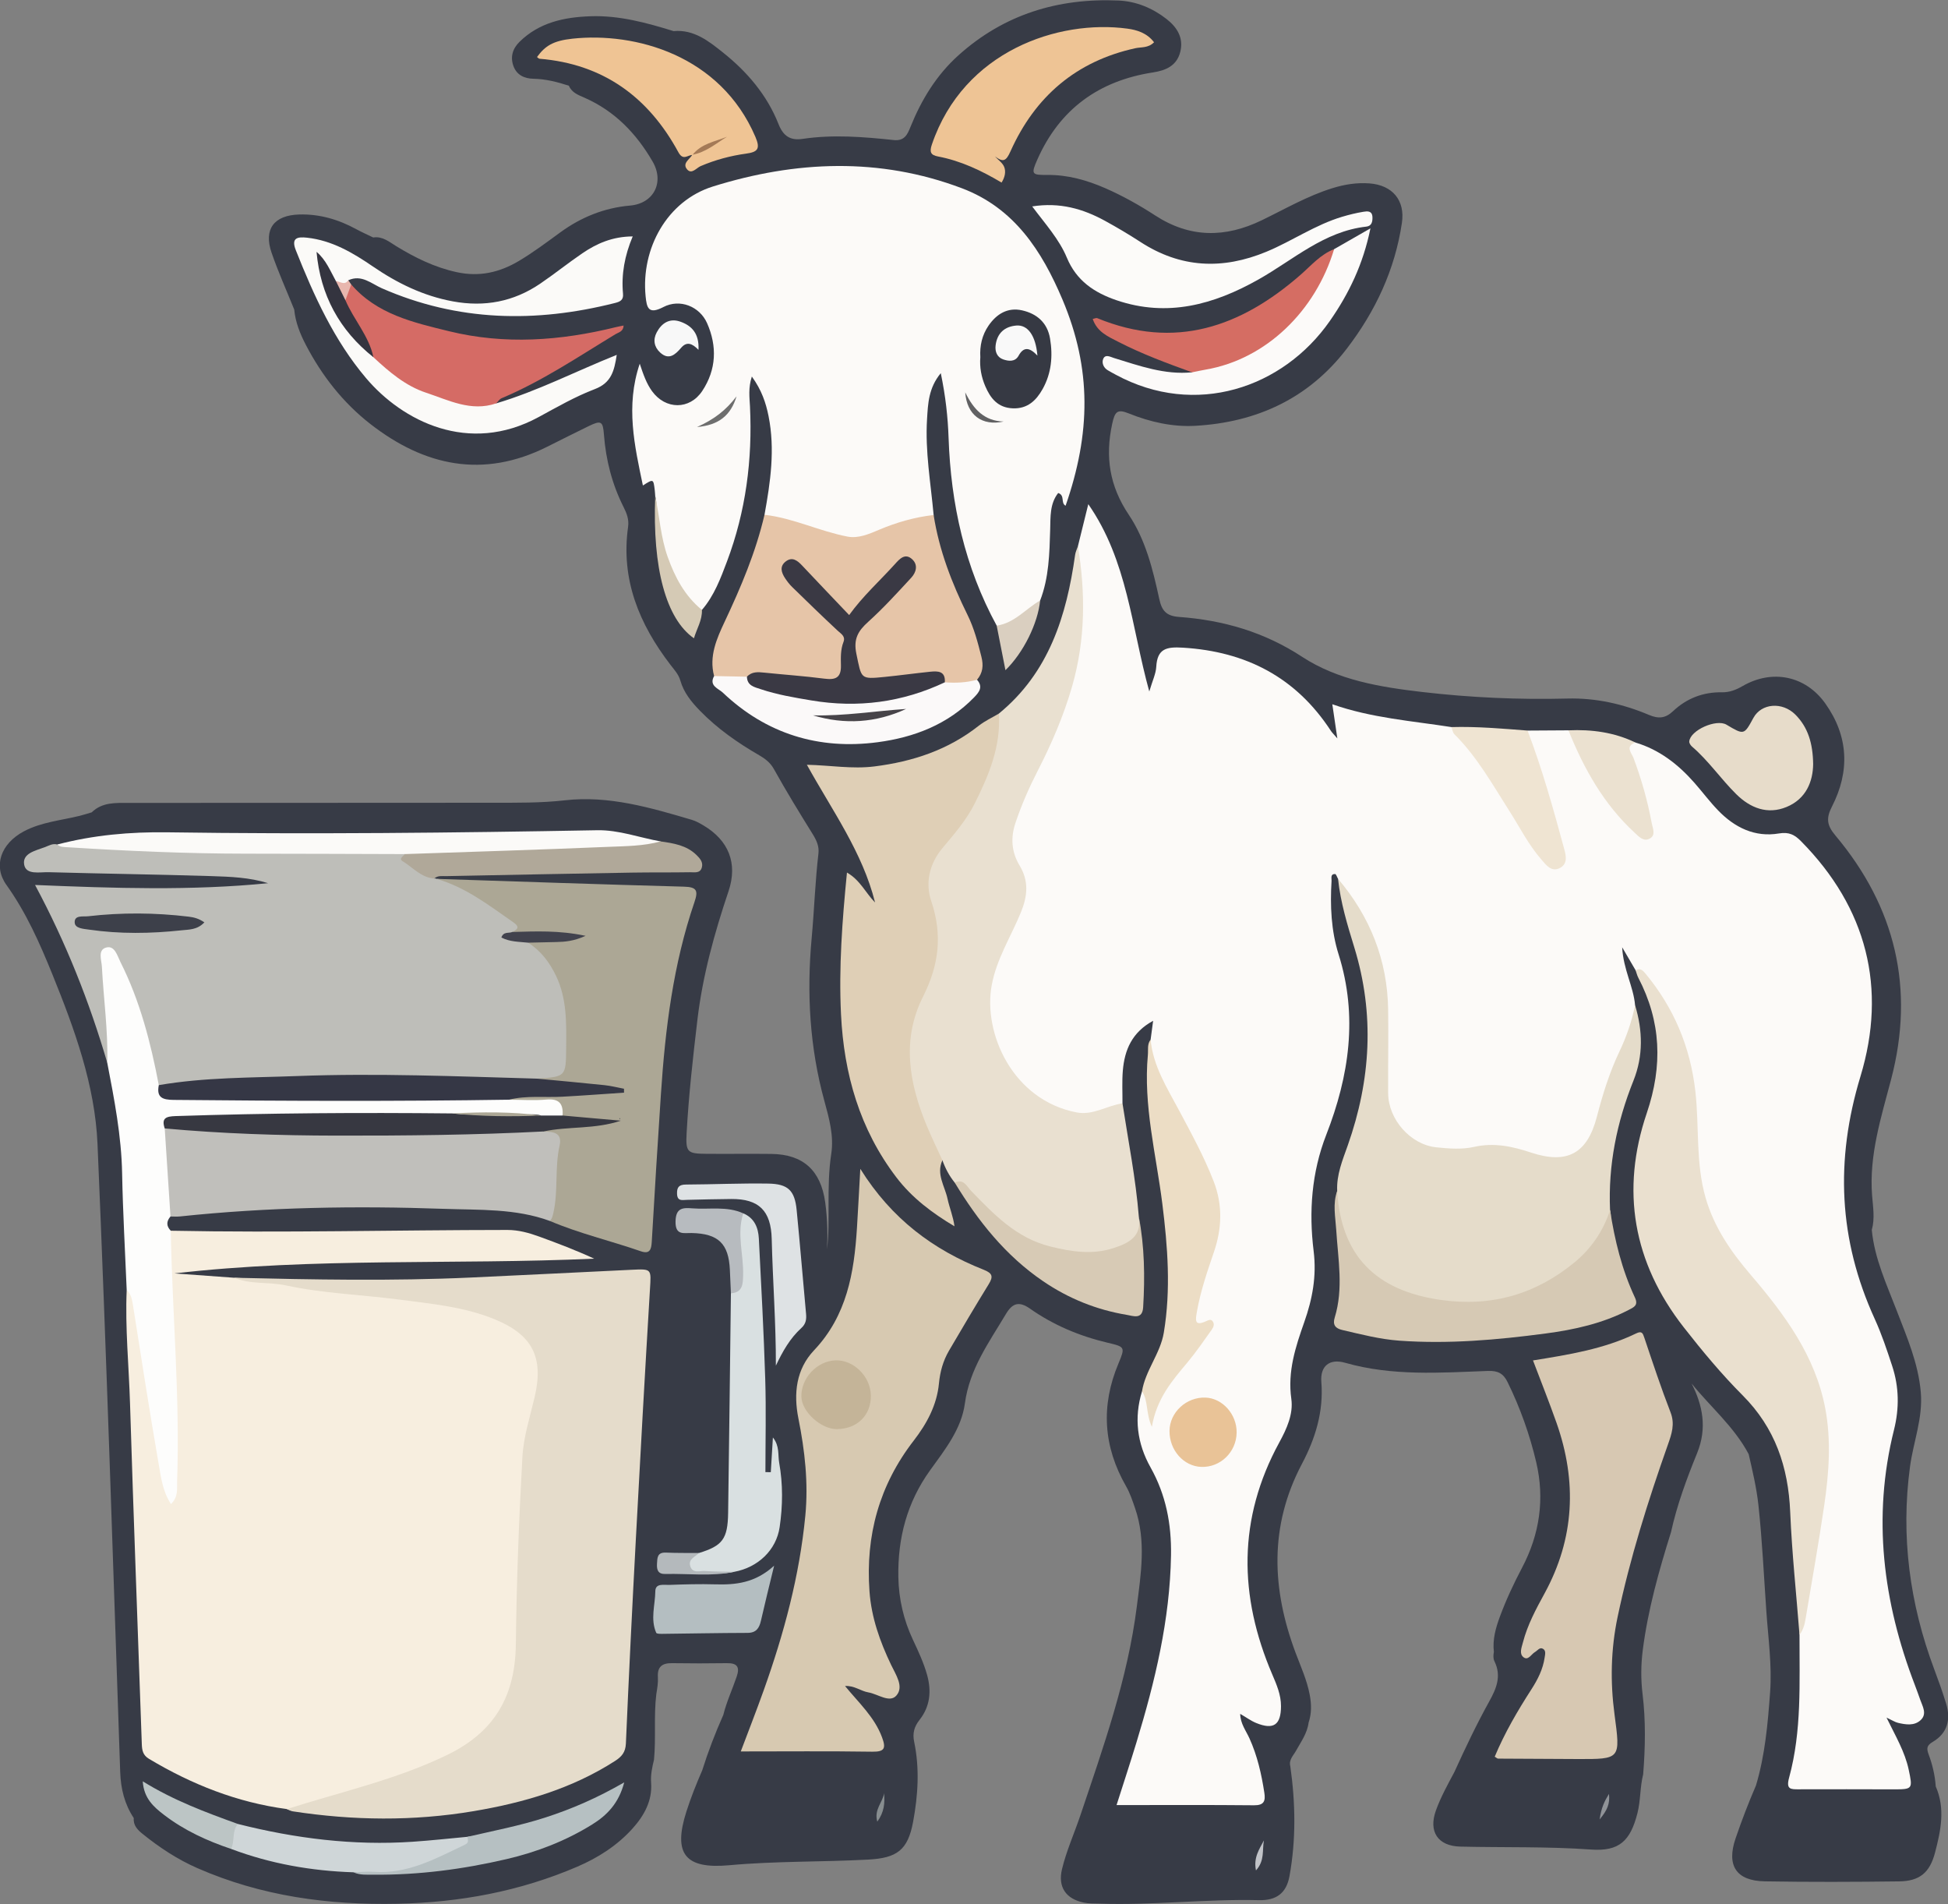 <svg width="1849" height="1807" viewBox="0 0 1849 1807" fill="none" xmlns="http://www.w3.org/2000/svg">
<rect x="0" y="0" width="1849" height="1807" fill="#808080" stroke="none"/>
<g clip-path="url(#clip0_3033_17747)">
<path d="M1776.66 1167.19C1779.27 1194.43 1790.8 1218.92 1800.42 1243.98C1810.06 1269.06 1820.77 1293.64 1823.17 1321.06C1825.33 1345.68 1816.13 1368.18 1812.95 1391.75C1804.02 1457.86 1812.62 1521.95 1835.99 1584.26C1840.02 1594.98 1843.9 1605.78 1847.24 1616.73C1851.81 1631.71 1848.56 1644.71 1834.56 1652.99C1828.94 1656.32 1828.45 1659.02 1830.56 1664.71C1834.21 1674.51 1836.67 1684.73 1837.36 1695.27C1846.6 1716.3 1842.14 1737.28 1836.69 1758.09C1831.67 1777.23 1821.99 1785.14 1802.52 1785.38C1760.03 1785.92 1717.53 1786.08 1675.04 1785.34C1648.07 1784.88 1638.53 1770.45 1647.36 1744.63C1653.17 1727.63 1659.61 1710.84 1666.74 1694.35C1675.38 1665.49 1677.97 1635.65 1680.15 1605.84C1682 1580.41 1678.4 1554.97 1676.62 1529.7C1674.24 1495.93 1672.7 1462.06 1669.06 1428.35C1667.28 1411.86 1663.47 1395.95 1659.81 1379.95C1645.9 1353.69 1623 1334.65 1605.62 1312.88C1616.07 1333.4 1620.61 1355.07 1610.86 1378.99C1600.94 1403.36 1591.77 1428.13 1586.08 1453.99C1574.59 1490.69 1564.17 1527.61 1559.28 1565.88C1557.5 1579.83 1557.39 1593.75 1559.09 1607.66C1562.18 1633.04 1561.67 1658.41 1559.66 1683.82C1556.57 1695.9 1557.32 1708.5 1554.23 1720.63C1547.53 1746.95 1537.03 1757.1 1510.14 1755.16C1468.78 1752.18 1427.44 1753.36 1386.09 1752.37C1364.78 1751.86 1355.64 1738.18 1362.99 1717.94C1367.58 1705.29 1374.16 1693.45 1380.47 1681.59C1390.79 1658.91 1401.49 1636.36 1413.59 1614.55C1420.39 1602.3 1425.36 1590.4 1418.51 1576.52C1417.22 1573.92 1417.39 1570.67 1417.95 1567.65C1416.6 1555.9 1419.66 1544.94 1423.69 1534.08C1429.6 1518.12 1436.79 1502.74 1444.71 1487.72C1461.47 1455.94 1466.32 1422.36 1458.14 1387.57C1451.98 1361.33 1442.89 1335.9 1430.96 1311.58C1426.97 1303.46 1421.89 1300.61 1412.17 1300.98C1366.85 1302.71 1321.38 1305.99 1276.75 1293.23C1262 1289.01 1252.97 1296.3 1254.19 1311.43C1256.44 1339.48 1248.53 1365.04 1235.81 1389.09C1204.58 1448.14 1207.06 1507.93 1229.79 1568.58C1234.69 1581.64 1240.53 1594.32 1243.15 1608.24C1244.87 1617.35 1245.02 1626.02 1242.08 1634.76C1240.81 1644.86 1234.89 1652.87 1230.14 1661.43C1227.59 1666.02 1223.14 1669.99 1224.73 1676.14C1229.69 1710.97 1230.24 1745.86 1223.94 1780.47C1221.04 1796.36 1211.7 1803.6 1195.02 1803.2C1144.49 1801.99 1094.17 1808.23 1043.66 1806.49C1038.66 1806.32 1033.65 1806.55 1028.71 1805.53C1011.67 1802.01 1003.94 1790.67 1008.04 1773.72C1012.27 1756.21 1019.74 1739.72 1025.48 1722.67C1047.33 1657.77 1070.33 1593.15 1079.01 1524.78C1082.95 1493.67 1088.09 1462.26 1077.39 1431.26C1074.94 1424.16 1072.62 1417.01 1068.87 1410.48C1047.25 1372.79 1044.72 1334.05 1061.63 1293.89C1068.18 1278.32 1067.76 1278.08 1051.39 1274.22C1024.82 1267.96 999.965 1257.55 977.658 1241.87C967.277 1234.57 960.968 1236.59 954.869 1246.84C938.833 1273.77 920.256 1299.01 915.844 1331.84C912.587 1356.07 896.926 1375.73 882.896 1395.17C860.908 1425.65 852.008 1459.75 852.696 1496.73C853.081 1517.43 857.71 1537.34 866.542 1556.12C871.655 1566.99 876.732 1577.84 879.98 1589.46C884.278 1604.85 882.836 1619.42 872.801 1632.13C867.711 1638.57 866.025 1644.9 867.691 1652.86C872.998 1678.22 871.38 1703.58 866.706 1728.82C861.695 1755.86 851.34 1763.25 823.911 1764.71C780.037 1767.05 736.048 1766.05 692.237 1770.05C650.193 1773.89 638.68 1759.25 651.524 1719.09C655.79 1705.75 660.988 1692.76 666.564 1679.93C672.198 1662.04 678.903 1644.56 686.538 1627.44C689.677 1614.9 695.131 1603.15 699.289 1590.95C702.431 1581.73 699.558 1578.16 689.933 1578.3C672.571 1578.56 655.197 1578.57 637.836 1578.3C628.441 1578.15 623.848 1581.79 624.449 1591.41C624.791 1596.89 623.847 1602.28 622.958 1607.69C620.431 1628.38 622.75 1649.22 620.763 1669.91C619.027 1677.12 617.463 1684.11 618.02 1691.89C619.233 1708.82 611.464 1722.88 600.462 1735.13C585.843 1751.4 567.761 1762.92 547.832 1771.48C493.436 1794.85 436.448 1805.37 377.365 1806.61C311.645 1808 247.958 1799.38 187.271 1772.77C168.302 1764.45 151.34 1753.21 135.347 1740.32C130.677 1736.56 126.308 1732.24 126.978 1725.32C118.173 1712.04 114.634 1697.41 114.085 1681.53C107.228 1482.9 101.087 1284.24 92.561 1085.69C90.154 1029.64 70.752 976.529 49.722 924.641C37.734 895.062 24.86 865.997 6.086 839.751C-6.736 821.826 0.776 800.564 22.616 788.945C39.195 780.124 57.865 778.582 75.712 774.18C79.532 773.237 83.276 771.989 87.055 770.882C97.079 761.087 109.91 761.95 122.33 761.936C237.334 761.801 352.338 761.96 467.342 761.792C490.291 761.759 513.18 762.087 536.18 759.47C577.788 754.737 617.366 766.4 656.717 778.018C660.547 779.149 664.068 781.159 667.52 783.195C691.605 797.401 700.424 819.236 691.523 845.68C678.108 885.537 666.927 925.857 661.968 967.743C657.743 1003.42 653.73 1039.13 651.738 1074.99C650.701 1093.66 652.506 1094.81 670.698 1094.95C691.198 1095.11 711.701 1094.81 732.199 1095.05C762.366 1095.41 779.057 1110.69 783.259 1140.91C785.609 1157.8 785.625 1174.68 784.963 1185.42C788.385 1159.49 784.136 1127.02 789.02 1094.87C791.619 1077.77 786.992 1061.23 782.468 1044.74C768.565 994.088 765.598 942.683 770.408 890.36C772.871 863.565 773.721 836.585 776.856 809.804C777.655 802.973 774.869 797.17 771.369 791.526C758.728 771.142 746.167 750.702 734.519 729.731C731.194 723.745 726.291 719.991 720.541 716.668C700.132 704.877 680.937 691.474 664.383 674.463C656.238 666.093 649.038 657.267 645.787 645.886C644.062 639.848 639.971 635.559 636.322 630.803C606.689 592.187 589.126 549.804 596.176 499.936C597.143 493.099 594.936 487.218 591.95 481.305C580.994 459.613 575.075 436.539 573.237 412.341C572.267 399.579 570.593 398.599 558.397 404.553C545.377 410.909 532.426 417.416 519.474 423.91C458.583 454.438 402.844 442.303 351.536 402.352C325.725 382.254 305.582 356.62 290.336 327.341C284.772 316.655 280.419 305.789 279.275 293.752C272.042 275.792 264.063 258.089 257.767 239.807C250.055 217.416 260.126 204.218 284.038 203.546C303.463 203.001 321.351 208.318 338.272 217.55C343.467 220.385 348.907 222.769 354.235 225.36C363.077 223.978 369.418 229.55 376.104 233.628C394.102 244.608 412.581 253.742 433.567 258.288C455.098 262.953 474.17 258.516 492.363 247.728C506.117 239.571 518.898 229.928 531.823 220.515C551.602 206.11 573.484 197.228 598.101 195.074C620.579 193.107 630.826 172.937 619.452 153.318C604.056 126.762 583.611 105.456 555.025 92.837C549.142 90.24 542.774 88.066 539.966 81.346C529.043 77.779 517.964 74.966 506.392 74.745C497.628 74.578 490.478 71.123 487.403 62.828C484.223 54.252 486.389 46.283 493.172 39.63C511.898 21.261 535.538 16.303 560.373 15.427C587.61 14.466 613.591 21.561 639.332 29.521C658.619 27.747 672.715 39.066 686.196 49.801C709.136 68.067 728.076 90.184 738.983 117.822C743.45 129.138 750.156 133.527 761.755 131.805C790.669 127.512 819.559 129.847 848.353 132.908C858.661 134.004 861.401 127.37 864.209 120.424C874.658 94.571 888.84 71.278 909.753 52.472C953.008 13.573 1004.44 -1.999 1061.68 0.497C1078.37 1.225 1093.93 7.635 1107.28 18.064C1117.33 25.923 1123.67 36.004 1120.25 49.357C1116.93 62.37 1106.67 66.841 1094.47 68.718C1043.13 76.609 1005.91 103.415 984.669 151.318C978.455 165.33 979.258 166.146 994.033 166.007C1013.36 165.825 1031.61 170.948 1049.17 178.624C1065.71 185.852 1081.48 194.718 1096.54 204.499C1129.61 225.967 1163.02 225.78 1197.64 209.023C1219.67 198.357 1240.92 185.976 1264.5 178.634C1276.13 175.013 1287.85 173.121 1299.98 174.046C1321.57 175.693 1333.87 189.998 1330.66 211.544C1324.04 256.063 1305.45 295.592 1278.17 331.106C1241.96 378.239 1192.78 400.782 1134.55 404.08C1113.05 405.299 1091.68 400.491 1071.55 392.381C1060.67 387.996 1058.24 390.332 1055.68 402.157C1048.87 433.646 1053.13 461.26 1071.44 488.523C1087.4 512.282 1094.34 540.611 1100.38 568.543C1102.73 579.392 1106.96 584.561 1118.94 585.434C1160.86 588.486 1199.83 599.659 1235.89 623.266C1269.93 645.551 1310.24 652.065 1350.13 656.706C1395.82 662.021 1441.76 664.09 1487.78 662.903C1514.78 662.207 1540.49 668.029 1565.13 678.425C1574.14 682.224 1580.68 681.811 1588.01 674.898C1600.85 662.77 1616.55 656.659 1634.42 656.966C1641.7 657.091 1647.85 654.629 1654.13 651.01C1682.12 634.869 1713.72 641.145 1732.55 667.593C1754.59 698.551 1756.04 731.918 1738.86 765.382C1733.18 776.454 1733.94 783.117 1742.12 792.847C1799.13 860.711 1817.63 938.054 1795.04 1024.14C1785.51 1060.44 1773.99 1096.21 1776.95 1134.48C1777.8 1145.38 1779.73 1156.31 1776.66 1167.19Z" fill="#373B46"/>
<path d="M1023.15 518.27C1026.24 505.734 1029.34 493.198 1032.98 478.438C1070.31 532.125 1073.8 594.594 1090.88 656.208C1093.87 646.017 1097.12 639.46 1097.5 632.742C1098.47 615.378 1107.35 613.686 1122.81 614.623C1182.77 618.256 1230.15 642.821 1263.25 693.56C1264.26 695.118 1265.67 696.421 1269.38 700.74C1267.55 688.328 1266.24 679.436 1264.61 668.318C1301.87 681.37 1340.04 684.105 1377.67 689.983C1392.41 698.463 1401.65 712.119 1411.08 725.584C1428.25 750.099 1442.43 776.529 1459.4 801.152C1463.69 807.368 1468.78 818.707 1476.17 815.162C1484.13 811.352 1477.39 800.74 1475.49 793.512C1468.4 766.515 1460.31 739.796 1451.31 713.358C1449.11 706.915 1445.63 700.297 1449.93 693.293C1462.87 693.213 1475.8 693.134 1488.74 693.054C1496.26 697.882 1499.77 705.623 1503.59 713.212C1515.08 735.995 1527.85 757.96 1545.79 776.425C1549.87 780.635 1553.53 785.578 1560.48 787.652C1563.86 781.878 1561.24 776.157 1560.01 770.822C1555.98 753.321 1550.47 736.242 1544.89 719.164C1543.05 713.518 1537.39 703.016 1552.3 704.628C1575.06 711.414 1592.94 725.385 1608.34 742.902C1615.93 751.534 1622.83 760.816 1630.8 769.064C1646.53 785.333 1665.72 794.804 1688.59 790.913C1698.2 789.279 1703.58 792.3 1709.46 798.248C1772.09 861.61 1791.25 937.896 1765.91 1021.48C1741.74 1101.18 1745.16 1176.5 1779.42 1251.55C1786.02 1265.99 1791.07 1281.21 1796.04 1296.33C1802.57 1316.22 1802.86 1336.39 1797.75 1356.84C1777.04 1439.74 1787.26 1520.19 1817.52 1598.97C1819.31 1603.62 1820.98 1608.31 1822.64 1613C1824.92 1619.45 1829.36 1626.5 1823 1632.38C1816.99 1637.94 1808.96 1636.67 1801.55 1634.93C1798.79 1634.28 1796.27 1632.58 1790.64 1629.96C1799.37 1647.76 1808.1 1662.46 1811.68 1679.32C1815.55 1697.56 1815.55 1698.05 1797.7 1698.04C1767.7 1698.02 1737.7 1697.83 1707.7 1698C1699.54 1698.05 1695.11 1698.19 1698.2 1686.87C1710.33 1642.45 1707.94 1596.75 1708.05 1551.32C1712.36 1491.72 1728.44 1433.61 1729.25 1373.44C1729.78 1334.76 1717.7 1300.92 1698.17 1268.83C1685.94 1248.72 1671.96 1229.77 1656 1212.52C1620.49 1174.14 1605.52 1128.58 1605.69 1076.97C1605.83 1035.54 1599.96 995.159 1578.5 958.733C1570.75 945.556 1564.46 931.16 1552.49 920.786C1548.82 914.503 1545.15 908.221 1539.73 898.949C1540.85 920.242 1550.47 936.188 1551.97 953.859C1552.8 967.865 1551.39 981.485 1545.35 994.391C1535.17 1016.17 1527.8 1038.93 1521.34 1062.07C1511.11 1098.67 1488.12 1111.11 1451.75 1099.76C1434.36 1094.33 1417.4 1091.59 1398.83 1094.24C1380.25 1096.89 1360.85 1097.84 1343.26 1087.57C1323.22 1075.86 1311.8 1059.55 1311.43 1035.4C1310.91 1001.48 1313.59 967.537 1309.25 933.608C1306.46 911.803 1299 891.923 1288.82 872.978C1281.97 860.229 1276.4 846.946 1270.05 834.004C1269.11 832.399 1268.2 829.433 1267.24 829.42C1262.54 829.356 1264.03 833.442 1263.88 835.956C1262.46 859.538 1263.47 883.119 1270.57 905.672C1289.06 964.372 1280.59 1021.11 1258.91 1076.74C1244.9 1112.7 1242.26 1149.86 1246.88 1187.24C1249.83 1211.07 1245.69 1232.77 1238.01 1254.57C1229.69 1278.15 1222.02 1301.48 1225.69 1327.48C1227.73 1341.92 1221.29 1355.99 1214.3 1368.78C1174.78 1441.14 1175.7 1514.59 1207.64 1589.08C1211.75 1598.67 1215.92 1608.29 1215.89 1619.11C1215.85 1636.88 1208.92 1641.82 1192.38 1635.09C1187.37 1633.05 1182.88 1629.71 1177.17 1626.39C1177.31 1635.61 1182.66 1642.38 1185.95 1649.63C1193.44 1666.17 1197.37 1683.53 1200.09 1701.31C1201.26 1708.99 1199.9 1713.25 1190.36 1713.16C1147.39 1712.73 1104.41 1712.97 1059.81 1712.97C1066.3 1692.58 1072.76 1673.02 1078.76 1653.32C1096.38 1595.45 1110.48 1536.99 1111.5 1475.96C1112 1446.29 1106.69 1418.57 1092.09 1392.55C1079.3 1369.78 1076.25 1345.59 1083.96 1320.36C1092.62 1321.05 1091.73 1328.65 1093.83 1333.93C1096.23 1323.51 1102.17 1314.9 1108.75 1306.64C1118.09 1294.91 1127.52 1283.25 1136.81 1271.48C1140.55 1266.74 1144.85 1262.42 1135.31 1258.07C1129.04 1255.21 1130.27 1247.87 1131.18 1241.84C1133.59 1225.95 1137.71 1210.41 1143.78 1195.63C1157.37 1162.58 1152.96 1131.37 1137.15 1100.33C1125.35 1077.16 1112.23 1054.69 1101.07 1031.22C1094.4 1017.2 1089.03 1002.67 1092.14 986.574C1092.84 981.314 1093.54 976.054 1094.52 968.724C1074.43 979.604 1067.41 996.376 1065.76 1016.06C1064.9 1026.33 1065.5 1036.73 1065.43 1047.07C1051.7 1062.04 1034 1063.83 1015.92 1059.84C962.785 1048.09 924.311 986.735 935.579 933.276C939.643 913.996 947.719 896.319 956.647 878.992C967.189 858.532 971.843 838.445 959.495 816.518C951.945 803.11 955.033 788.294 959.884 774.27C966.262 755.832 974.256 738.062 983.384 720.85C1007.15 676.044 1020.95 628.322 1022.59 577.744C1023.22 557.998 1021.1 538.095 1023.15 518.27Z" fill="#FCFAF8"/>
<path d="M272.322 1716.76C225.132 1710.5 181.936 1693.36 141.311 1669.02C135.656 1665.63 134.799 1660.97 134.6 1655.22C130.865 1547.43 126.733 1439.66 123.415 1331.86C122.31 1295.96 118.696 1260.11 120.259 1224.13C130.433 1224.86 131.054 1233 132.335 1240.21C138.951 1277.44 143.98 1314.93 150.056 1352.25C153.005 1370.36 156.655 1388.32 161.584 1406.12C160.192 1361.9 163.422 1317.74 160.019 1273.42C157.817 1244.74 155.396 1215.85 156.027 1186.94C156.177 1180.06 155.328 1172.75 162.089 1167.92C268.597 1170.03 375.094 1167.25 481.597 1167.19C492.327 1167.19 502.327 1170.03 512.188 1173.62C529.448 1179.91 546.622 1186.43 563.956 1194.44C431.325 1200.4 298.167 1193.15 165.55 1208.42C184.437 1209.8 203.324 1211.17 222.21 1212.55C265.932 1214.52 309.36 1219.97 352.847 1224.4C391.949 1228.39 431.594 1230.59 468.816 1245.33C511.122 1262.09 523.894 1285.88 512.618 1330.24C505.063 1359.97 502.38 1389.85 500.821 1420.43C498.23 1471.26 499.124 1522.17 495.3 1572.94C492.172 1614.45 474.559 1645.94 436.612 1665.6C386.52 1691.56 333.756 1708.85 278.144 1717.76C276.156 1718.08 274.171 1717.63 272.322 1716.76Z" fill="#F7EEDF"/>
<path d="M946.028 593.704C915.77 538.157 902.525 478.328 900.371 415.511C899.696 395.822 897.543 376.139 892.971 354.117C881.25 368.296 880.847 383.238 879.938 397.602C878.002 428.197 883.445 458.392 886.177 488.729C885.754 495.639 879.897 496.159 875.367 496.735C861.308 498.524 848.415 503.922 835.489 509.011C817.5 516.093 799.757 517.037 781.589 510.093C766.7 504.402 751.74 499.002 735.665 497.304C730.939 496.805 725.503 495.374 725.644 488.507C731.299 457.455 735.808 426.361 729.478 394.813C726.935 382.138 722.906 370.14 713.637 357.316C710.086 368.355 711.453 377.171 711.864 385.641C714.308 436.13 707.919 485.292 690.089 532.689C683.983 548.92 677.86 565.326 666.259 578.801C657.575 581.334 653.588 574.76 649.213 569.611C629.393 546.284 625.235 517.769 622.884 488.711C622.404 482.786 623.834 476.757 621.925 470.907C621.77 468.915 621.688 466.914 621.448 464.932C620.166 454.38 620.152 454.382 610.213 460.725C602.363 423.062 593.586 385.54 607.226 345.144C610.722 355.677 613.687 364.019 618.9 371.212C631.683 388.852 654.584 389.108 666.584 370.987C680.004 350.724 680.813 328.55 671.148 306.692C664.078 290.704 645.272 283.231 629.624 291.39C615.426 298.793 613.86 292.022 612.785 281.074C608.349 235.902 633.107 190.58 676.682 176.978C755.057 152.515 834.697 149.027 913.088 178.675C962.571 197.39 988.864 237.89 1008.48 284.287C1036.36 350.252 1035.25 411.342 1011.44 479.932C1006.51 477.329 1011.14 470.076 1004.41 467.847C996.401 477.96 997.155 490.45 996.809 502.358C996.142 525.248 995.677 548.09 987.289 569.86C980.558 578.982 974.482 588.813 963.018 592.936C957.454 594.938 951.869 597.444 946.028 593.704Z" fill="#FCFAF8"/>
<path d="M412.201 833.713C412.924 833.481 413.598 833.58 414.224 834.009C443.904 835.3 465.828 852.985 488.219 869.408C494.291 873.862 500.653 879.691 490.942 887.048C494.746 892.407 501.989 887.918 505.989 892.43C532.765 909.329 540.94 935.858 543.238 965.123C544.211 977.508 543.679 990.004 543.412 1002.44C542.995 1021.88 539.668 1025.43 520.403 1027.73C516.452 1028.2 512.628 1029.48 508.609 1029.63C442.242 1028.52 375.927 1024.97 309.516 1026.38C262.154 1027.39 214.895 1030.29 167.631 1033.18C162.642 1033.48 157.728 1034.58 152.88 1032.69C144.52 1028.75 143.402 1020.46 141.437 1012.87C134.466 985.922 128.014 958.821 117.211 933.046C114.002 925.388 111.059 917.511 103.935 911.569C104.139 931.817 105.098 951.823 106.615 971.839C107.556 984.27 112.529 997.492 101.796 1008.49C84.837 950.675 62.783 894.882 33.27 839.812C108.516 842.929 181.511 845.382 254.504 838.129C236.861 832.635 218.577 831.96 200.472 831.395C149.046 829.794 97.591 829.138 46.16 827.689C37.762 827.453 24.633 830.615 22.915 820.385C21.099 809.564 34.224 807.139 42.878 803.828C46.484 802.448 50.121 800.154 54.373 801.415C68.232 803.359 81.868 799.642 95.844 800.374C182.051 804.891 268.361 803.499 354.642 803.718C362.597 803.738 370.621 803.024 378.454 804.937C388.737 815.601 401.881 823.004 412.201 833.713Z" fill="#BEBEB9"/>
<path d="M272.322 1716.76C323.442 1700.39 376.021 1688.98 424.899 1665.16C469.819 1643.27 489.077 1609.04 489.635 1560.29C490.313 1501.03 492.563 1441.75 495.858 1382.57C496.926 1363.41 503.097 1344.48 507.515 1325.58C516.294 1288.03 505.307 1266.73 469.848 1252.09C440.862 1240.13 410.028 1237.36 379.504 1233.34C343.538 1228.6 306.884 1227.49 271.602 1219.85C255.059 1216.27 237.948 1219.14 222.21 1212.55C297.155 1214.34 372.104 1215.76 447.041 1212.34C497.949 1210.02 548.844 1207.38 599.749 1204.97C618.844 1204.07 618.091 1204.14 616.923 1223.55C612.178 1302.34 607.782 1381.16 603.568 1459.98C600.101 1524.82 596.883 1589.68 594.085 1654.56C593.728 1662.84 590.084 1667.03 583.853 1671.05C542.765 1697.51 496.916 1710.76 449.407 1718.76C392.298 1728.38 335.01 1727.67 277.808 1718.9C275.915 1718.61 274.148 1717.49 272.322 1716.76Z" fill="#E5DCCB"/>
<path d="M1023.15 518.27C1030.46 562.981 1030.28 607.305 1017.65 651.274C1009.61 679.271 998.168 705.741 984.918 731.579C976.72 747.567 969.493 764.009 963.793 781.119C959.065 795.309 960.182 808.794 967.821 821.438C976.684 836.11 975.33 850.306 969.073 865.647C959.675 888.688 945.913 909.907 941.307 934.992C932.947 980.524 961.223 1043.98 1021.91 1055.66C1037.53 1058.67 1050.76 1049.11 1065.44 1047.07C1070.95 1082.83 1078.01 1118.35 1080.94 1154.48C1083.65 1176.76 1081.05 1182.63 1060.25 1188.76C1015.6 1201.92 977.28 1187.78 942.761 1159.24C929.323 1148.12 920.905 1132.11 906.211 1122.28C901.04 1115.92 897.276 1108.78 894.518 1101.09C889.333 1099.61 886.075 1096.02 883.791 1091.34C868.78 1060.55 857.132 1029.07 858.237 993.851C858.93 971.721 865.577 951.556 875.024 932.204C885.142 911.479 888.062 891.01 880.681 868.554C871.413 840.358 876.478 814.464 896.84 791.916C922.396 763.616 935.926 729.591 942.388 692.503C943.365 686.896 945.764 682.131 948.086 677.188C995.669 638.239 1012.34 584.459 1020.48 526.547C1020.87 523.718 1022.24 521.025 1023.15 518.27Z" fill="#E9E0D0"/>
<path d="M816.582 1109.19C846.38 1156.92 886.016 1186.09 933.627 1204.92C942.167 1208.3 942.92 1211.43 938.437 1218.71C925.618 1239.53 913.162 1260.59 900.807 1281.69C895.202 1291.27 892.291 1301.65 891.227 1312.87C889.279 1333.39 879.687 1351.07 867.358 1367.01C834.612 1409.32 821.458 1457.03 825.296 1510.1C827.099 1535.03 835.216 1557.76 845.842 1579.97C850.299 1589.29 858.252 1600.68 850.774 1609.09C844.366 1616.31 833.273 1607.57 824.225 1606.03C816.953 1604.79 810.83 1599.39 802.091 1599.99C815.123 1615.94 830.127 1629.44 837.257 1648.8C840.994 1658.95 839.85 1662.49 827.915 1662.31C786.524 1661.68 745.12 1662.07 703.131 1662.07C710.056 1643.66 717.833 1623.85 724.98 1603.82C744.142 1550.11 758.904 1495.33 764.398 1438.35C767.401 1407.2 763.929 1376.56 757.828 1346.06C753.085 1322.35 755.678 1299.33 772.677 1281.39C803.812 1248.52 810.734 1207.91 813.394 1165.46C814.48 1148.12 815.367 1130.76 816.582 1109.19Z" fill="#D7C9B1"/>
<path d="M1270.05 834.004C1300.42 869.848 1316.93 911.077 1317.6 958.208C1317.98 984.651 1317.42 1011.11 1317.61 1037.55C1317.79 1062.25 1338.74 1086.2 1363.25 1088.77C1375.09 1090.01 1387.64 1090.98 1399.04 1088.4C1418.14 1084.07 1435.51 1087.88 1453.2 1093.75C1487.63 1105.15 1506.64 1094.67 1515.73 1059.7C1521.25 1038.46 1527.72 1017.58 1537.22 997.672C1543.88 983.721 1548.92 969.089 1551.97 953.858C1559.27 977.924 1559.86 1001.98 1550.43 1025.55C1534.65 1064.98 1526.34 1105.67 1528.23 1148.24C1531.04 1160.21 1524.83 1169.61 1518.82 1178.67C1497.78 1210.39 1466.8 1227.77 1430.89 1236.83C1394.92 1245.9 1359.45 1243.12 1325.37 1228.08C1286.56 1210.96 1261.97 1178.37 1269.23 1130.17C1268.49 1114.77 1274.33 1100.93 1279.3 1086.85C1301.13 1024.96 1304.91 962.395 1285.5 899.17C1278.93 877.762 1272.38 856.397 1270.05 834.004Z" fill="#E5DCCA"/>
<path d="M509.792 1023.6C537.32 1021.72 537.136 1021.72 537.395 993.842C537.61 970.805 538.109 947.761 527.881 926.275C521.78 913.46 513.485 902.323 501.265 894.563C506.353 886.26 514.562 890.334 521.477 889.654C527.237 889.087 533.088 889.687 535.203 889.596C525.612 890.223 512.325 888.829 499.033 889.482C494.149 889.722 488.955 890.008 486.24 884.425C491.457 881.934 493.55 879.612 487.286 875.272C464.185 859.266 441.94 841.825 414.226 834.01C492.537 836.554 570.843 839.312 649.167 841.419C661.303 841.745 662.953 845.004 659.158 856.093C638.983 915.048 631.431 976.321 627.34 1038.13C624.243 1084.92 621.326 1131.72 618.635 1178.54C618.207 1185.98 616.625 1190.32 608.168 1187.39C579.507 1177.45 549.833 1170.56 521.84 1158.62C516.589 1139.45 522.98 1120.45 523.305 1101.36C523.492 1090.41 522.992 1081.34 515.522 1073.25C519.162 1064.14 527.287 1065.31 534.603 1065.2C552.402 1064.91 570.305 1066.73 587.876 1062.45C589.79 1061.66 587.124 1060.18 588.142 1061.9C588.448 1062.42 588.106 1062.85 587.093 1062.96C569.409 1064.9 551.673 1068.92 534.196 1061.72C529.097 1052.72 521.167 1049.99 511.108 1049.94C501.658 1049.89 491.376 1052.76 483.183 1045.02C484.06 1034.12 492.879 1035.44 499.628 1035.22C522.882 1034.44 546.188 1035.7 563.553 1033.86C554.638 1034.3 539.977 1031.87 525.196 1031.94C519.069 1031.96 511.837 1032.03 509.792 1023.6Z" fill="#ACA795"/>
<path d="M948.086 677.188C950.144 708.149 938.633 735.532 925.271 762.317C917.442 778.01 905.926 791.311 894.756 804.573C881.857 819.886 878.192 838.235 883.911 855.111C894.803 887.248 891.151 915.985 876.185 945.658C855.488 986.693 862.9 1027.99 879.72 1068.45C884.304 1079.47 889.567 1090.22 894.519 1101.09C888.439 1114.23 896.788 1125.57 899.358 1137.54C901.192 1146.08 904.727 1154.25 905.971 1163.73C884.851 1151.14 865.765 1136.86 850.887 1117.37C815.992 1071.65 801.037 1019.19 798.271 962.618C796.097 918.136 799.389 873.883 803.92 828.037C816.571 835.266 821.659 847.458 830.585 856.418C818.671 808.722 789.967 769.299 765.881 725.754C787.985 726.199 808.827 729.982 830.043 727.307C866.485 722.71 899.874 711.685 928.988 688.72C934.78 684.148 941.691 680.994 948.086 677.188Z" fill="#DFCFB6"/>
<path d="M1455.09 1291.01C1489.36 1285.49 1522.45 1280.18 1552.93 1265.41C1558.52 1262.7 1559.3 1265.13 1560.86 1269.76C1568.81 1293.39 1576.64 1317.09 1585.66 1340.32C1589.97 1351.43 1586.68 1360.89 1583.2 1370.74C1564.24 1424.42 1547.15 1478.6 1535.4 1534.43C1528.93 1565.21 1528.34 1595.98 1532.45 1626.83C1538.12 1669.49 1538.56 1669.43 1497.01 1669.27C1472 1669.17 1447 1669.06 1421.99 1668.88C1421.17 1668.87 1420.36 1667.98 1418.76 1667.05C1428.14 1644.54 1440.44 1623.55 1453.63 1603.05C1459.63 1593.73 1464.56 1584.02 1466.16 1572.9C1466.59 1569.95 1467.58 1566.45 1464.63 1564.69C1461.46 1562.79 1459.4 1566.36 1456.95 1567.75C1453.38 1569.8 1450.52 1576.17 1446.03 1572.64C1441.81 1569.31 1444.25 1563.55 1445.53 1558.61C1449.83 1541.99 1457.89 1527.04 1466.01 1512.19C1494.62 1459.84 1496.97 1405.73 1477.38 1350.14C1470.6 1330.89 1463 1311.92 1455.09 1291.01Z" fill="#D7C8B2"/>
<path d="M1552.49 920.787C1556.42 918.46 1559.02 920.5 1561.44 923.413C1588.67 956.111 1604.43 993.271 1609.23 1035.89C1613.01 1069.5 1609.37 1103.72 1618.97 1136.85C1627.11 1164.93 1643.02 1187.89 1661.69 1209.71C1693.71 1247.11 1722.97 1286.49 1732.45 1336.29C1738.28 1366.9 1736.02 1397.96 1731.51 1428.61C1726.23 1464.53 1719.85 1500.29 1713.84 1536.1C1712.93 1541.5 1711.57 1546.85 1708.05 1551.32C1705.01 1512.49 1700.86 1473.7 1699.22 1434.81C1697.42 1392.11 1684.9 1355.05 1654.07 1324.14C1634 1304.01 1615.74 1282.04 1598.16 1259.56C1550 1198.01 1538.27 1129.45 1563.07 1056.34C1578.36 1011.25 1576.74 969.451 1555.01 927.762C1553.88 925.589 1553.32 923.119 1552.49 920.787Z" fill="#EAE0CF"/>
<path d="M515.916 1073.73C524.753 1074.04 533.999 1074.46 531.126 1087.27C526.437 1108.19 529.987 1129.79 525.307 1150.68C524.642 1153.65 524.171 1156.48 521.837 1158.62C489.32 1146.7 455.03 1148.36 421.446 1147.16C337.788 1144.19 254.129 1145.56 170.747 1154.37C167.803 1154.68 164.799 1154.42 161.823 1154.42C155.936 1151.27 153.59 1145.96 153.244 1139.68C152.176 1120.35 153.842 1100.93 151.133 1081.63C150.507 1077.17 152.262 1072.8 155.633 1069.4C160.689 1065.44 166.635 1064.66 172.674 1065.35C233.738 1072.31 295.049 1070.64 356.309 1070.75C384.738 1070.8 413.171 1070.52 441.597 1070.84C460.561 1071.04 479.205 1066.17 498.232 1067.82C504.664 1068.38 511.395 1067.64 515.916 1073.73Z" fill="#C0BFBB"/>
<path d="M725.644 488.508C752.9 491.626 777.706 504.079 804.37 509.208C814.806 511.215 825.009 506.715 834.686 502.621C851.228 495.623 868.316 490.775 886.176 488.725C891.404 522.264 903.478 553.42 918.431 583.699C924.558 596.105 928.083 609.549 931.488 623.041C933.656 631.633 932.898 638.5 927.372 645.083C919.877 655.963 909.673 654.741 899.006 651.49C892.189 644.676 884.187 642.808 874.578 644.249C860.283 646.392 845.833 647.522 831.468 649.222C819.486 650.639 812.5 645.799 809.65 634.065C804.934 614.644 804.11 597.11 822.989 583.182C834.106 574.981 843.214 563.942 852.708 553.676C856.605 549.462 860.951 545.274 859.781 537.004C848.468 542.139 842.324 551.455 834.517 558.684C829.012 563.781 824.66 569.943 819.753 575.594C808.259 588.828 804.168 589.012 792.23 576.676C782.852 566.987 773.448 557.321 763.673 548.043C760.344 544.883 757.703 539.782 750.856 541.099C750.898 548.371 755.546 552.911 759.887 557.414C771.32 569.275 782.854 581.03 795.155 592.026C805.518 601.29 808.27 632.43 799.894 643.154C794.155 650.5 786.123 650.063 777.979 649.32C759.619 647.645 741.433 643.989 722.842 644.874C716.82 645.161 710.913 645.673 705.095 647.376C695.513 647.671 685.283 651.043 677.824 641.554C672.781 622.758 680.368 605.868 687.849 589.97C703.303 557.129 717.389 523.953 725.644 488.508Z" fill="#E6C5A8"/>
<path d="M156.356 1070.85C158.178 1098.71 160.001 1126.56 161.823 1154.42C157.838 1159 157.767 1163.5 162.087 1167.92C163.577 1247.07 170.913 1326.08 168.119 1405.35C167.865 1412.56 169.523 1420.3 162.278 1427.31C154.306 1415.13 152.759 1401.72 150.564 1389.04C141.922 1339.11 134.142 1289.03 126.278 1238.97C125.401 1233.39 124.498 1228.18 120.258 1224.13C118.75 1187.26 116.61 1150.41 115.915 1113.53C115.244 1077.89 108.487 1043.23 101.794 1008.49C102.661 977.994 98.289 947.803 96.719 917.455C96.392 911.137 92.388 901.209 101.076 899.108C108.99 897.194 111.361 907.055 114.355 913.004C132.923 949.89 143.049 989.45 150.733 1029.75C158.726 1038.79 169.573 1037.68 179.939 1037.69C273.08 1037.82 366.222 1037.66 459.363 1037.87C467.565 1037.89 476.593 1035.85 483.079 1043.58C494.911 1043.62 506.823 1044.53 518.552 1043.45C530.738 1042.32 534.795 1047.48 533.984 1058.6C528.453 1066.33 520.452 1064.98 512.655 1064.48C484.946 1058.18 457.059 1059.78 429.146 1062.72C366.411 1062.07 303.652 1061.63 240.945 1063.01C217.651 1063.53 194.338 1065.86 170.958 1065.1C165.162 1064.91 160.108 1066.1 156.356 1070.85Z" fill="#FDFDFC"/>
<path d="M470.933 382.797C509.964 371.24 546.167 352.48 585.396 336.754C583.054 352.019 580.257 363.286 564.625 369.236C546.108 376.285 528.666 386.341 511.164 395.842C444.806 431.866 381.935 399.585 347.404 358.77C317.116 322.971 297.973 280.711 280.803 237.494C276.009 225.429 282.684 224.603 291.449 225.564C315.022 228.149 334.769 239.754 353.778 252.773C377.056 268.717 401.79 280.83 429.884 286.004C459.929 291.537 487.484 286.33 512.638 269.267C526.26 260.028 539.108 249.652 552.715 240.39C566.407 231.07 581.262 224.472 600.552 224.35C592.884 242.593 589.642 260.411 591.356 278.824C591.918 284.865 588.438 286.341 583.613 287.559C508.381 306.541 434.568 305.185 362.439 273.56C352.596 269.244 343.147 260.159 330.6 265.977C330.216 276.537 323.562 271.078 318.854 270.611C310.704 265.942 307.831 257.725 304.64 250.642C315.162 282.634 329.465 313.228 357.696 335.221C383.206 357.943 412.129 373.274 446.287 378.945C454.468 380.303 463.458 377.251 470.933 382.797Z" fill="#FBFAF8"/>
<path d="M1269.23 1130.17C1272.91 1191.73 1305.84 1224.97 1368.14 1233.67C1416.07 1240.35 1457.9 1228.06 1494.5 1197.95C1510.17 1185.06 1521.89 1168.15 1528.23 1148.25C1532.61 1176.89 1539.45 1204.89 1551.79 1231.23C1555.3 1238.71 1551.06 1240.42 1545.78 1243.15C1521.02 1255.96 1494.25 1261.85 1467.05 1265.45C1421.01 1271.55 1374.79 1275.6 1328.24 1272.26C1309.76 1270.93 1291.93 1266.28 1274 1262.11C1267.48 1260.6 1264.76 1257.2 1266.87 1250.36C1275.36 1222.79 1270.04 1194.93 1268.32 1167.16C1267.55 1154.79 1264.83 1142.4 1269.23 1130.17Z" fill="#D6C9B4"/>
<path d="M663.458 1473.75C685.773 1466.91 690.758 1460.49 691.124 1435.75C692.15 1366.26 692.901 1296.77 693.76 1227.28C703.034 1215.8 699.236 1202.8 698.022 1190.12C696.718 1176.48 692.41 1162.29 705.474 1151.43C716.129 1155.9 719.756 1165.05 720.286 1175.45C722.551 1219.84 724.961 1264.24 726.343 1308.67C727.257 1338.09 726.516 1367.55 726.516 1397C728.219 1397.02 729.922 1397.04 731.625 1397.06C732.249 1386.75 732.874 1376.44 733.62 1364.12C740.149 1372.3 738.246 1380.66 739.575 1388.05C743.231 1408.38 743.009 1428.89 740.019 1449.24C736.831 1470.94 719.55 1487.46 696.892 1491.61C686.621 1494.11 676.19 1492.4 665.84 1492.67C660.259 1492.81 653.001 1494.79 651.674 1486.08C650.344 1477.35 657.061 1475.52 663.458 1473.75Z" fill="#D9E0E1"/>
<path d="M1092.14 986.572C1094.45 1011.71 1107.82 1032.46 1119.23 1053.89C1130.94 1075.9 1142.94 1097.71 1151.98 1121.04C1160.7 1143.52 1159.86 1165.82 1152.2 1188.24C1145.92 1206.62 1139.62 1224.96 1136.18 1244.2C1134.65 1252.8 1133.4 1259.15 1145.39 1253.51C1147.2 1252.66 1149.28 1251.75 1150.84 1253.63C1153.2 1256.47 1151.77 1259.56 1150.1 1261.89C1142.59 1272.4 1135.29 1283.13 1127.01 1293.02C1112.59 1310.22 1097.92 1327.11 1093.32 1354.05C1087.4 1340.84 1090.06 1329.26 1083.96 1320.36C1087.17 1300.42 1101.34 1284.6 1104.66 1264.67C1111.48 1223.77 1108.36 1183.05 1103.25 1142.29C1097.36 1095.33 1085.08 1048.98 1089.54 1001.03C1089.99 996.15 1088.73 990.93 1092.14 986.572Z" fill="#ECDDC5"/>
<path d="M979.741 195.889C1005.89 191.756 1027.99 198.126 1048.91 209.598C1060.27 215.829 1071.46 222.444 1082.32 229.515C1120.65 254.473 1160.45 256.167 1202.18 238.835C1226.54 228.715 1248.43 213.334 1273.89 205.726C1280.52 203.745 1287.3 202.081 1294.12 200.967C1297.81 200.365 1302.49 199.815 1302.7 206.122C1302.85 210.582 1301.87 214.494 1296.91 215.048C1256.74 219.536 1227.67 246.539 1194.49 265.226C1152.13 289.09 1108.07 301.35 1059.76 284.91C1038.6 277.709 1021.72 266.375 1012.63 244.52C1005.33 226.987 992.325 212.716 979.741 195.889Z" fill="#FCFBF9"/>
<path d="M470.933 382.797C447.032 390.978 425.741 379.696 404.378 372.656C385.024 366.279 369.315 352.879 354.435 339.01C343.698 321.507 328.897 306.261 324.523 285.199C325.358 278.885 327.448 273.286 333.373 269.916C357.761 298.29 392.432 306.02 426.116 314.295C478.948 327.273 531.904 323.444 584.388 310.492C586.736 309.913 589.125 309.499 591.909 308.922C591.715 314.699 587.145 315.352 584.202 317.134C548.852 338.539 514.523 361.773 476.175 377.874C474.103 378.744 472.666 381.122 470.933 382.797Z" fill="#D56B65"/>
<path d="M1095.4 40.114C1089.83 45.768 1083.31 44.517 1077.63 45.764C1021.35 58.13 982.393 91.719 959.136 143.598C954.953 152.926 952.289 154.258 944.397 148.443C947.426 151.737 951.642 154.564 953.17 158.449C954.918 162.896 953.878 168.209 950.662 173.245C931.701 161.978 912.06 152.613 890.346 148.491C883.381 147.17 882.073 144.318 884.526 137.109C914.809 48.093 1004.99 18.379 1070.02 27.169C1079.07 28.392 1088.55 31.163 1095.4 40.114Z" fill="#EEC495"/>
<path d="M657.248 147.051C652.693 147.08 648.413 152.786 643.902 144.47C615.523 92.149 572.627 60.735 512.134 55.75C511.289 55.681 510.518 54.692 509.72 54.124C517.373 43.613 524.902 38.697 543.233 36.717C602.849 30.278 683.795 52.275 717.006 129.863C721.85 141.178 719.34 144.272 708.179 145.791C693.363 147.809 678.938 151.708 665.038 157.628C661.068 159.32 656.495 165.842 652.158 160.705C647.316 154.971 654.605 151.263 657.13 146.865C664.914 141.468 673.917 138.358 682.007 133.535C673.956 138.412 664.774 141.21 657.248 147.051Z" fill="#EFC494"/>
<path d="M384.261 810.509C333.867 810.369 283.472 810.152 233.078 810.112C176.729 810.066 120.474 807.556 64.254 804.017C60.781 803.798 57.215 803.999 54.372 801.416C88.759 792.41 123.539 789.33 159.228 789.844C295.096 791.798 430.971 790.347 566.833 787.863C587.492 787.486 606.962 794.941 627.035 798.47C626.523 805.092 621.211 806.413 616.41 806.71C606.947 807.294 597.624 810.023 588.285 809.843C556.401 809.226 524.792 813.92 492.895 813.639C463.105 813.378 433.374 817.862 403.486 816.303C396.596 815.942 389.313 816.942 384.261 810.509Z" fill="#FBFAF8"/>
<path d="M677.825 641.553C688.209 641.761 698.593 641.969 708.977 642.177C763.992 663.398 819.68 669.314 876.595 649.871C883.047 647.667 889.621 644.375 896.811 647.49C907.126 648.304 917.336 647.795 927.372 645.08C933.127 651.632 929.84 656.374 924.792 661.591C899.635 687.586 867.462 699.799 833.049 704.345C777.239 711.717 727.358 696.51 686.032 657.238C682.015 653.422 672.637 650.811 677.825 641.553Z" fill="#FBF9F9"/>
<path d="M1721.01 725.123C1720.81 741.227 1714.62 758.004 1695.78 765.79C1677.7 773.261 1661.35 766.843 1647.96 753.599C1633.4 739.201 1621.79 722.023 1606.14 708.591C1604.77 707.418 1603.27 705.24 1603.4 703.661C1604.3 693.009 1629.06 681.953 1638.73 687.702C1655.42 697.619 1655.42 697.619 1664.28 681.281C1671.81 667.404 1691.68 665.637 1704.19 678.222C1716.06 690.179 1720.72 705.239 1721.01 725.123Z" fill="#E7DCCA"/>
<path d="M1266.31 236.446C1276.96 230.344 1287.62 224.243 1300.79 216.699C1293.87 250.774 1280.3 278.704 1262.33 304.494C1217.79 368.411 1134.59 396.419 1059.13 355.629C1056.52 354.216 1053.9 352.811 1051.35 351.281C1047.41 348.911 1045.75 344.501 1047 340.96C1048.88 335.627 1054.02 338.723 1057.22 339.702C1081.47 347.128 1105.43 355.896 1131.51 353.313C1133.67 347.996 1138.34 346.308 1143.36 345.357C1194.66 335.646 1228.01 303.246 1251.97 259.183C1256.28 251.26 1261 243.695 1266.31 236.446Z" fill="#FCFAF9"/>
<path d="M906.21 1122.28C914.782 1118.21 917.794 1126.04 921.856 1130.22C943.478 1152.49 964.746 1174.84 996.616 1182.8C1016.75 1187.83 1036.67 1190.97 1056.92 1184.41C1071.36 1179.73 1084.08 1173.4 1080.93 1154.48C1086.38 1182.97 1086.8 1211.69 1085.06 1240.54C1084.34 1252.51 1075.61 1248.78 1069.69 1247.8C1040.87 1243.02 1014.34 1232.34 990.094 1215.84C954.377 1191.54 928.353 1158.68 906.21 1122.28Z" fill="#D7CAB5"/>
<path d="M1266.31 236.447C1248.68 295.121 1201.75 340.858 1144.53 350.72C1140.17 351.472 1135.84 352.445 1131.51 353.314C1107.66 344.718 1083.9 335.93 1061.3 324.289C1051.61 319.298 1041.37 315.017 1037.19 302.702C1039.03 302.321 1040.48 301.508 1041.43 301.9C1115.2 332.291 1177.76 310.325 1234.48 260.767C1244.55 251.965 1253.33 241.454 1266.31 236.447Z" fill="#D56D63"/>
<path d="M384.261 810.509C448.487 808.292 512.725 806.364 576.93 803.659C593.66 802.954 610.63 803.004 627.035 798.471C639.343 800.251 651.624 802.1 661.092 811.373C664.372 814.586 667.513 818.06 666.215 823.053C664.638 829.119 659.126 827.656 655.04 827.728C636.623 828.051 618.193 827.768 599.775 828.085C541.04 829.093 482.308 830.256 423.576 831.42C419.69 831.497 415.519 830.644 412.199 833.714C399.698 832.79 391.853 823.177 382.11 817.219C378.195 814.824 382.853 812.597 384.261 810.509Z" fill="#B0A899"/>
<path d="M1449.93 693.292C1463.82 729.746 1474.29 767.265 1484.5 804.855C1486.32 811.538 1488.5 819.535 1480.66 823.668C1472.59 827.913 1467.65 820.948 1463.15 815.812C1450.91 801.837 1442.61 785.183 1432.69 769.634C1416.59 744.401 1401.98 718.127 1380.46 696.751C1378.87 695.165 1378.57 692.269 1377.67 689.981C1401.84 689.291 1425.88 691.446 1449.93 693.292Z" fill="#EFE4D2"/>
<path d="M225.83 1730.9C280.245 1744.67 335.381 1751.56 391.56 1747.78C408.99 1746.61 426.368 1744.67 443.769 1743.07C456.262 1741.31 450.475 1748.22 447.32 1751.78C439.846 1760.22 429.489 1764.75 419.107 1768.1C391.935 1776.88 364.107 1781.02 335.499 1776.76C295.607 1775.46 256.765 1768.67 219.32 1754.56C215.378 1745 211.863 1735.55 225.83 1730.9Z" fill="#CFD6D8"/>
<path d="M736.441 1295.96C736.56 1255.63 733.46 1215.72 732.496 1175.74C731.853 1149.06 720.413 1137.59 694.024 1137.82C680.032 1137.94 666.043 1138.29 652.054 1138.63C647.609 1138.74 642.892 1140.21 642.631 1132.9C642.403 1126.49 644.606 1124.13 651.195 1124.1C677.196 1123.98 703.204 1122.77 729.19 1123.19C748.107 1123.5 754.35 1129.81 756.162 1148.24C759.388 1181.06 762.062 1213.94 765.092 1246.78C765.576 1252.02 764.931 1256.35 760.684 1260.19C749.827 1270.02 742.827 1282.53 736.441 1295.96Z" fill="#DEE2E4"/>
<path d="M734.789 1485.79C729.858 1506.24 725.873 1522.1 722.258 1538.05C720.649 1545.14 717.739 1549.55 709.476 1549.57C682.483 1549.63 655.492 1550.19 628.499 1550.48C626.56 1550.5 623.301 1550.47 622.871 1549.49C617.183 1536.55 621.855 1523.16 622.017 1510C622.113 1502.22 630.192 1504.21 635.188 1504.03C649.677 1503.49 664.202 1503.08 678.687 1503.5C698.074 1504.06 716.639 1502.37 734.789 1485.79Z" fill="#B4BEC1"/>
<path d="M335.5 1776.76C341.953 1776.57 348.447 1775.84 354.853 1776.3C386.615 1778.62 413.272 1763.92 440.442 1750.96C444.605 1748.98 444.598 1747.95 443.77 1743.07C468.463 1737.34 493.398 1732.59 517.583 1724.78C542.702 1716.67 566.81 1706.23 592.506 1691.41C587.342 1711.21 576.26 1722.56 562.171 1731.32C536.956 1746.99 509.567 1757.55 480.708 1764.27C439.261 1773.92 397.295 1779.4 354.672 1779.04C348.235 1778.98 341.64 1779.59 335.5 1776.76Z" fill="#B6C0C2"/>
<path d="M1552.3 704.626C1542.13 708.174 1548.8 714.807 1550.45 719.206C1558.01 739.352 1563.84 759.903 1567.76 781.045C1568.75 786.384 1572 792.498 1565.76 795.855C1559.96 798.971 1555.5 793.864 1551.56 790.226C1522.29 763.237 1503.38 729.516 1488.74 693.053C1510.81 692.076 1532.18 694.899 1552.3 704.626Z" fill="#EBE1D0"/>
<path d="M705.475 1151.43C699.14 1170.99 705.9 1190.58 705.357 1210.15C705.133 1218.23 705.076 1226.62 693.761 1227.29C693.434 1219.87 693.116 1212.45 692.777 1205.03C691.64 1180.13 681.79 1170.66 656.562 1170.11C649.039 1169.94 640.928 1172.64 641.208 1159.06C641.478 1146.01 648.25 1145.99 657.336 1146.7C673.414 1147.95 689.967 1144.36 705.475 1151.43Z" fill="#B7BBBF"/>
<path d="M225.83 1730.9C219.854 1737.74 223.129 1747.13 219.32 1754.56C196.542 1746.93 174.892 1736.97 155.732 1722.3C145.913 1714.79 136.545 1706.62 135.496 1690.42C164.756 1708.57 195.239 1719.86 225.83 1730.9Z" fill="#BCC5C5"/>
<path d="M621.925 470.908C626.044 490.077 627.101 509.822 633.77 528.539C640.685 547.946 650.023 565.537 666.258 578.803C666.617 588.589 661.33 596.639 658.674 605.725C632.158 587.217 619.224 539.153 621.925 470.908Z" fill="#D5CAB5"/>
<path d="M946.028 593.705C962.989 591.305 973.5 577.747 987.289 569.861C985.111 591.577 971.479 619.361 954.348 635.978C951.486 621.437 948.757 607.572 946.028 593.705Z" fill="#DACFC0"/>
<path d="M662.978 331.99C656.838 325.668 651.774 323.921 646.503 330.07C640.933 336.567 634.844 342.138 626.563 334.512C620.927 329.321 619.612 322.41 623.346 315.393C628.079 306.501 635.622 301.757 645.527 305.165C656.593 308.973 663.824 316.561 662.978 331.99Z" fill="#F8F8F8"/>
<path d="M663.458 1473.75C659.963 1477.45 653.096 1479.36 655.172 1486.2C657.372 1493.45 664.1 1490.54 669.017 1490.85C678.287 1491.44 687.598 1491.4 696.892 1491.61C675.22 1496.23 653.306 1493.11 631.507 1493.67C624.64 1493.84 623.272 1489.89 623.598 1484.03C623.917 1478.29 623.797 1472.98 632.111 1473.37C642.543 1473.85 653.008 1473.65 663.458 1473.75Z" fill="#B4B9BC"/>
<path d="M333.373 269.916C331.544 274.92 329.714 279.923 327.885 284.927C318.755 281.924 314.691 276.402 318.864 266.786C322.813 267.058 327.023 271.126 330.601 265.98C331.524 267.29 332.449 268.603 333.373 269.916Z" fill="#E8B7AE"/>
<path d="M1199.68 1746.51C1197.94 1755.68 1200.68 1765.66 1192.13 1774.97C1189.59 1762.42 1195.61 1754.47 1199.68 1746.51Z" fill="#C1C3C8"/>
<path d="M832.715 1728.7C829.378 1717.12 837.955 1710.32 839.146 1701.67C840.014 1710.83 839.337 1719.61 832.715 1728.7Z" fill="#878D8F"/>
<path d="M1518.32 1726.6C1519.96 1715.31 1522.85 1709.46 1527.2 1702.36C1528.27 1711.62 1525.64 1717.86 1518.32 1726.6Z" fill="#909398"/>
<path d="M1173.79 1359.47C1173.55 1377.94 1158.45 1392.64 1140.33 1392.05C1123.5 1391.5 1109.93 1376.19 1110.07 1357.92C1110.21 1340.26 1126.09 1325.57 1144.28 1326.28C1160.44 1326.91 1174.02 1342.17 1173.79 1359.47Z" fill="#E9C397"/>
<path d="M930.507 339.022C929.843 328.086 932.17 317.973 938.256 309.082C945.866 297.964 956.431 291.439 970.108 294.508C984.171 297.665 994.18 306.227 996.691 321.33C999.461 337.982 997.999 354.24 989.657 369.153C983.581 380.015 975.296 388.08 961.292 387.493C947.183 386.903 940.165 378.11 935.189 366.487C931.407 357.652 929.731 348.454 930.507 339.022Z" fill="#363943"/>
<path d="M916.176 372.336C924.141 388.704 934.563 399.567 952.628 400.01C932.284 404.601 917.601 393.835 916.176 372.336Z" fill="#616163"/>
<path d="M699.118 376.111C693.638 394.293 682.11 403.51 661.609 405.23C677.863 397.985 689.03 389.35 699.118 376.111Z" fill="#6E6E6E"/>
<path d="M483.081 1043.58C376.973 1045.23 270.867 1044.8 164.756 1043.78C154.211 1043.68 148.377 1041.49 150.735 1029.75C194.221 1022.29 238.266 1022.79 282.113 1021.13C358.019 1018.27 433.911 1021.44 509.791 1023.6C531.113 1025.63 552.449 1027.54 573.749 1029.78C579.976 1030.43 586.107 1032.02 592.281 1033.18C592.292 1034.42 592.303 1035.67 592.314 1036.91C572.795 1038.21 553.285 1039.68 533.753 1040.75C516.861 1041.68 499.796 1039.42 483.081 1043.58Z" fill="#353745"/>
<path d="M193.98 875.286C187.279 882.465 179.487 882.064 172.321 882.837C143.03 885.998 113.723 886.428 84.472 882.183C79.099 881.403 71.204 881.068 70.894 875.517C70.482 868.151 78.847 870.05 83.676 869.497C115.464 865.854 147.271 866.059 179.053 869.878C184.066 870.481 188.783 871.7 193.98 875.286Z" fill="#3D404A"/>
<path d="M486.239 884.425C508.283 883.863 530.366 882.678 555.833 888.084C544.617 893.123 536.329 893.785 527.932 893.97C519.042 894.166 510.152 894.365 501.263 894.562C492.714 893.653 483.9 893.888 475.89 889.654C477.997 883.705 482.934 885.907 486.239 884.425Z" fill="#41424D"/>
<path d="M794.409 1356.19C779.369 1356.34 761.096 1339.81 760.663 1325.67C760.122 1308.02 775.28 1291.67 792.873 1290.94C810.188 1290.22 826.356 1306.23 826.598 1324.34C826.847 1343 813.706 1356 794.409 1356.19Z" fill="#C4B498"/>
<path d="M156.356 1070.85C152.969 1060.89 157.794 1059.43 166.678 1059.13C254.123 1056.25 341.581 1055.71 429.058 1056.61C451.777 1058.86 474.559 1056.97 497.301 1057.65C502.711 1057.81 508.205 1056.76 513.52 1058.6C520.342 1058.6 527.163 1058.6 533.985 1058.6C551.773 1060.17 569.561 1061.74 589.264 1063.49C564.325 1071.88 539.501 1068.64 515.915 1073.73C450.507 1077.12 385.05 1077.78 319.564 1077.67C265.057 1077.59 210.647 1075.81 156.356 1070.85Z" fill="#373841"/>
<path d="M896.811 647.491C856.411 666.558 814.155 672.081 770.176 664.692C753.975 661.97 737.753 659.275 722.108 654.029C716.024 651.989 709.182 650.745 708.978 642.176C713.686 637.127 719.586 637.702 725.691 638.333C744.571 640.286 763.531 641.571 782.343 644.012C792.746 645.362 798.438 643.501 798.206 631.532C798.062 624.154 797.761 616.528 800.58 609.307C802.721 603.823 798.506 601.662 795.109 598.508C780.472 584.914 766.172 570.955 751.861 557.013C749.376 554.593 747.217 551.761 745.285 548.868C741.701 543.497 739.697 537.564 745.745 532.855C751.858 528.094 756.735 531.762 761.213 536.522C775.895 552.129 790.715 567.605 805.999 583.674C819.105 565.499 835.176 551.14 849.542 535.215C853.844 530.446 859.081 524.464 865.856 530.75C871.65 536.127 869.596 543.212 864.923 548.261C851.7 562.55 838.567 577.042 824.131 590.047C814.446 598.771 809.904 606.333 812.864 620.502C817.832 644.284 816.365 644.71 839.736 642.373C854.14 640.933 868.488 638.941 882.888 637.453C890.265 636.692 897.528 636.731 896.811 647.491Z" fill="#3A3944"/>
<path d="M513.52 1058.6C485.321 1059.79 457.157 1059.51 429.057 1056.61C457.26 1055.22 485.439 1054.82 513.52 1058.6Z" fill="#ACA795"/>
<path d="M318.864 266.787C321.87 272.831 324.876 278.875 327.883 284.923C335.714 303.455 350.215 318.709 354.433 339.01C322.095 313.32 304.127 279.976 300.449 238.986C309.406 246.525 313.491 257.066 318.864 266.787Z" fill="#34343F"/>
<path d="M657.247 147.052C665.538 136.269 678.53 134.439 690.033 129.777C679.476 136.26 669.881 144.607 657.131 146.864C657.13 146.865 657.247 147.052 657.247 147.052Z" fill="#A47A57"/>
<path d="M771.655 678.841C801.429 679.579 830.661 674.702 860.083 672.762C831.347 686.013 801.793 687.897 771.655 678.841Z" fill="#474449"/>
<path d="M984.695 337.45C976.801 329.082 971.376 329.283 966.827 337.559C963.477 343.652 957.212 342.798 952.191 341.057C946.477 339.076 944.256 333.767 945.022 327.68C946.474 316.144 953.565 309.862 964.681 308.933C975.416 308.037 983.072 318.236 984.695 337.45Z" fill="#F9F9F9"/>
</g>
<defs>
<clipPath id="clip0_3033_17747">
<rect width="1849" height="1807" fill="white"/>
</clipPath>
</defs>
</svg>
